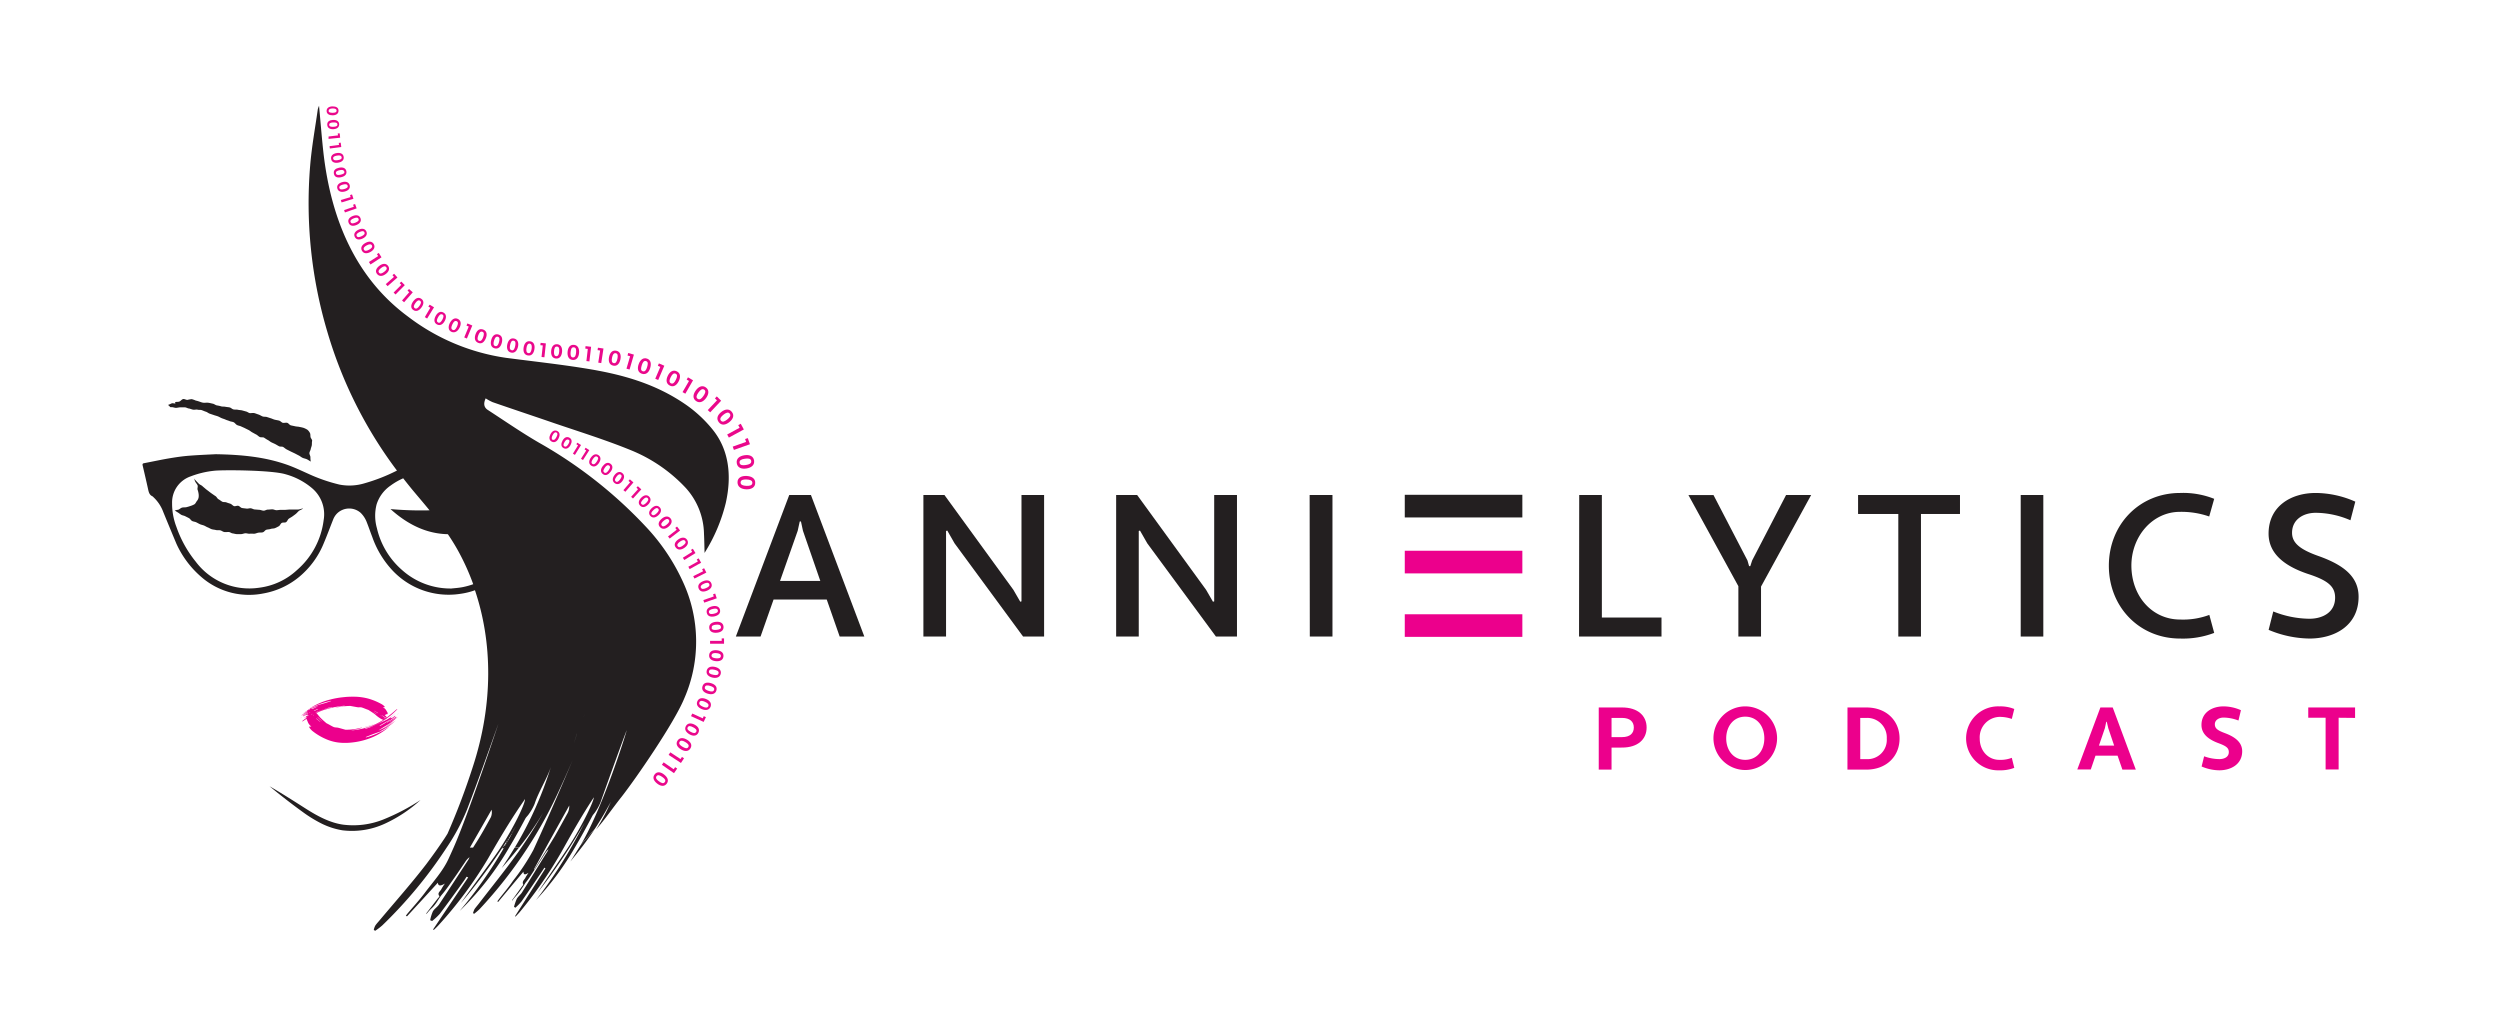 <svg xmlns="http://www.w3.org/2000/svg" viewBox="0 0 576 236.93"><defs><style>.cls-1{fill:#231f20;}.cls-2{fill:#ec008c;}.cls-3{fill:#ea088b;}</style></defs><g id="Full"><path class="cls-1" d="M190.48,138.13H178.23l-3,8.53h-5.69l12.3-32.61h5l12.3,32.61h-5.68Zm-10.76-4.28H189l-4-11.56-.46-2.14h-.28l-.47,2.14Z"/><path class="cls-1" d="M219.93,125.18l-1.68-2.94-.28.1v24.32h-5.22V114.05h4.85l15.88,21.84,1.59,2.75.28-.09v-24.5h5.21v32.61h-4.84Z"/><path class="cls-1" d="M264.33,125.18l-1.68-2.94-.28.1v24.32h-5.21V114.05H262l15.88,21.84,1.59,2.75.28-.09v-24.5H285v32.61h-4.85Z"/><path class="cls-1" d="M301.74,114.05H307v32.61h-5.22Z"/><path class="cls-1" d="M363.85,114.05h5.22v28.23h13.74v4.38h-19Z"/><path class="cls-1" d="M402.62,129.14l.37,1.3h.28l.42-1.3,7.82-15.09h5.78l-11.55,21.1v11.51h-5.22v-11.6l-11.51-21h5.78Z"/><path class="cls-1" d="M442.59,118.42v28.24h-5.22V118.42H428.1v-4.37h23.48v4.37Z"/><path class="cls-1" d="M465.57,114.05h5.21v32.61h-5.21Z"/><path class="cls-1" d="M502.28,142.74a17.26,17.26,0,0,0,6.75-1.07l1.12,4.15a20.2,20.2,0,0,1-7.87,1.3c-9.32,0-16.4-7.22-16.4-16.77s7.08-16.77,16.4-16.77a19.35,19.35,0,0,1,7.87,1.35L509,119a19.51,19.51,0,0,0-6.75-1.07c-6.34,0-11.18,5.68-11.18,12.39C491.1,137.48,495.94,142.74,502.28,142.74Z"/><path class="cls-1" d="M523.76,140.88a22.87,22.87,0,0,0,8.34,1.68c3,0,5.91-1.45,5.91-4.85,0-2.61-1.67-4-6.33-5.5-4.94-1.67-9-4.42-9-9.27,0-6.33,5.21-9.36,10.85-9.36a22.79,22.79,0,0,1,9.13,2l-1.12,4.29a20.28,20.28,0,0,0-8-1.72c-2.84,0-5.45,1.53-5.45,4.61,0,2.33,1.82,3.86,6.24,5.4,5.17,1.87,9.09,4.43,9.09,9.32,0,6.66-5.5,9.64-11.32,9.64a25,25,0,0,1-9.41-2Z"/><path class="cls-2" d="M368.35,163h5.38c3.64,0,5.65,1.92,5.65,4.62s-2,4.62-5.65,4.62H371.3v5.08h-2.95Zm2.95,2.41v4.42h2.43c1.82,0,2.7-.88,2.7-2.21s-.88-2.21-2.7-2.21Z"/><path class="cls-2" d="M402.1,162.75a7.34,7.34,0,0,1,7.34,7.37,7.33,7.33,0,1,1-7.34-7.37Zm0,12.32c2.64,0,4.4-2.07,4.4-4.95s-1.72-5-4.4-5-4.38,2.21-4.38,5S399.44,175.07,402.1,175.07Z"/><path class="cls-2" d="M425.66,163H430c4.69,0,7.66,3.09,7.66,7.16s-3,7.16-7.66,7.16h-4.35Zm2.94,2.41v9.49H430a4.43,4.43,0,0,0,4.71-4.74,4.5,4.5,0,0,0-4.71-4.75Z"/><path class="cls-2" d="M460.63,175.07a7.17,7.17,0,0,0,2.89-.47l.57,2.31a8.84,8.84,0,0,1-3.46.57,7.37,7.37,0,1,1,0-14.73,8.5,8.5,0,0,1,3.46.6l-.57,2.29a8.53,8.53,0,0,0-2.89-.47,4.71,4.71,0,0,0-4.5,5C456.13,173,458.1,175.07,460.63,175.07Z"/><path class="cls-2" d="M487.89,174.11H482.8l-1.08,3.17h-3.11L483.93,163h2.84l5.32,14.32H489Zm-4.29-2.33h3.5l-1.35-4-.35-1.48h-.12l-.31,1.46Z"/><path class="cls-2" d="M507.83,174.25a10.52,10.52,0,0,0,3.5.65c1.13,0,2.19-.47,2.19-1.61,0-1-.65-1.43-2.56-2.13-2.23-.86-3.74-2.11-3.74-4.13,0-2.89,2.46-4.28,5.09-4.28a10,10,0,0,1,4,.88l-.57,2.38a9.75,9.75,0,0,0-3.44-.68c-1,0-2,.53-2,1.54s.71,1.45,2.47,2.1c2.34.9,3.83,2.15,3.83,4.12,0,3-2.58,4.39-5.3,4.39a10.64,10.64,0,0,1-4.05-.88Z"/><path class="cls-2" d="M538.82,165.37v11.91h-3V165.37h-4V163h10.79v2.41Z"/><path class="cls-2" d="M91.1,165a1.37,1.37,0,0,0-.18.16,3.75,3.75,0,0,1-.49.38l-.55.4-.56.39a.75.75,0,0,0-.17.14l.09,0,1.56-1c.09-.06.15-.16.24-.22a1.6,1.6,0,0,1,.31-.1l0,0a1.14,1.14,0,0,1-.24.25c-.37.29-.75.56-1.13.83l-.14.1a.13.13,0,0,0,0,.05l1.81-1.23,0,0-.17.16A14.84,14.84,0,0,1,89.25,167c-.67.4-1.34.81-2,1.26a.25.25,0,0,0-.08.05,8.09,8.09,0,0,0,1.89-1l1.74-1.26A21.84,21.84,0,0,1,88.16,168a17.84,17.84,0,0,0,3-2l-.09.09a13.09,13.09,0,0,1-3.09,2.18,1.92,1.92,0,0,0-.17.13,1.51,1.51,0,0,1-.35.2l-1.31.46c-.49.18-1,.39-1.46.58-.15.07-.33.08-.43.28a16.73,16.73,0,0,0,5.45-2.52l-.25.22a14.64,14.64,0,0,1-5,2.74,16,16,0,0,1-3.27.7,13.86,13.86,0,0,1-2.32.09,10.23,10.23,0,0,1-3.85-.9,13.43,13.43,0,0,1-3.12-1.9,4.13,4.13,0,0,1-.55-.62c-.06-.08-.15-.2-.06-.31s.21,0,.31,0l.13,0c-.12-.12-.21-.22-.31-.31a2.2,2.2,0,0,1-.51-.79c-.08-.22-.19-.43-.27-.65,0-.07-.11-.15,0-.24a.12.12,0,0,1,0-.05.91.91,0,0,1-.07-.14c-.07-.17,0-.24.16-.25a.76.76,0,0,1,.15,0c.09,0,.16,0,.15-.13a.2.2,0,0,1,.26-.17l-.28-.33a.49.49,0,0,1-.17-.36s0-.08,0-.12l-.08-.2c.14,0,.27,0,.27.17a.08.08,0,0,0,0,.06l.78.73a.23.23,0,0,0,.12.06l-.63-.67-.26-.28a.16.16,0,0,1,0-.23s.12,0,.17,0a3.27,3.27,0,0,1,.31.17c0-.09-.09-.16-.12-.24a.74.74,0,0,1,0-.21c.07,0,.15,0,.2,0a2.76,2.76,0,0,1,.57.36,8.44,8.44,0,0,1,1.18,1.21,7,7,0,0,0,.68.76c.32.31.65.6,1,.9a1,1,0,0,0,.26.2c.56.26,1.08.62,1.65.86a2.67,2.67,0,0,0,.64.09,3.69,3.69,0,0,1,.46.08l1.55.43h.15a12.18,12.18,0,0,0,2.88-.33l.58-.14.17,0v.05l-.59.17c-.2.05-.41.11-.62.15a5.86,5.86,0,0,1-.63.12l-.62.12c.41,0,.82-.06,1.22-.12a16.87,16.87,0,0,0,3.42-.89,15,15,0,0,0,3.77-2.12c.64-.5,1.26-1,1.88-1.56l.21-.17a.67.67,0,0,1,.15-.06s0,0,0,0a2,2,0,0,1-.18.23,15.9,15.9,0,0,1-4,3,16.16,16.16,0,0,1-3.07,1.2c-.07,0-.17,0-.17.15a9.48,9.48,0,0,0,1.07-.33c1.31-.58,2.63-1.16,3.92-1.79a6.74,6.74,0,0,0,1.18-.82c.25-.19.47-.39.71-.59l.07-.05,0,0-1.15,1c.15,0,.13.09.06.21l.19-.12c.08,0,.13-.15.25-.09s.07,0,.11-.07l.49-.38h0m-1.18.88h0l-2.43,1.42a.48.48,0,0,0,.27,0l.9-.53c.43-.27.85-.56,1.27-.84m-15.47.49s0,0,0,0c-.36-.34-.72-.68-1.09-1a1.48,1.48,0,0,0-.21-.13l0,0a9.73,9.73,0,0,0,1.34,1.14m-2-1.33-.69-.75s0,0,0,0c.22.25.36.59.73.71m.32.47,0,0a2.2,2.2,0,0,0,.17.25l.76.62a.2.2,0,0,0,.08,0h0Z"/><path class="cls-2" d="M83.5,167.64a21,21,0,0,0,2.92-.9,13.43,13.43,0,0,1-2.92.9"/><path class="cls-2" d="M91.09,165l.48-.4s0,0,0,0l-.48.4h0"/><path class="cls-2" d="M91.57,164.6l.42-.38,0,0-.43.36h0"/><path class="cls-2" d="M69.91,165a1.67,1.67,0,0,0,.16-.12,2.64,2.64,0,0,1,.46-.27,5,5,0,0,1,.5-.29l.52-.28a.42.42,0,0,0,.15-.11l-.08,0-1.44.75c-.08,0-.14.12-.22.16a2,2,0,0,1-.29.08l0,0a1.32,1.32,0,0,1,.22-.18l1-.6L71,164l0,0-1.67.89,0,0,.15-.11a14.72,14.72,0,0,1,2.12-1.24c.63-.29,1.25-.59,1.84-.91l.07,0a8.43,8.43,0,0,0-1.75.75l-1.61.91a20.23,20.23,0,0,1,2.46-1.38,16.32,16.32,0,0,0-2.72,1.43l.08-.07a12.45,12.45,0,0,1,2.85-1.58l.15-.09a1.4,1.4,0,0,1,.33-.15l1.22-.35c.46-.13.91-.28,1.36-.43.14-.05.31-.06.39-.2a17.9,17.9,0,0,0-5.05,1.86l.23-.16a15.38,15.38,0,0,1,4.65-2,19.19,19.19,0,0,1,3.06-.54,17.59,17.59,0,0,1,2.18-.11A13,13,0,0,1,85,161a14.16,14.16,0,0,1,3,1.28,3.24,3.24,0,0,1,.54.42c.06.06.14.14.06.22s-.19,0-.29,0l-.12,0,.3.2a1.73,1.73,0,0,1,.5.55c.08.15.18.3.26.45s.12.1,0,.16,0,0,0,0l.06.1c.07.12,0,.17-.14.18H89c-.09,0-.15,0-.15.1s-.11.14-.23.12l.27.22a.35.35,0,0,1,.17.25.36.36,0,0,1,0,.09l.09.14c-.14,0-.26,0-.27-.12l0,0-.76-.5a.18.18,0,0,0-.11,0l.61.45.25.2c.07,0,0,.11,0,.16a.23.23,0,0,1-.16,0l-.3-.12c0,.07.09.12.12.18a.59.59,0,0,1,0,.14.6.6,0,0,1-.19,0,3,3,0,0,1-.55-.24,8.08,8.08,0,0,1-1.14-.82,4.88,4.88,0,0,0-.66-.52c-.3-.21-.62-.41-.93-.61a1.23,1.23,0,0,0-.25-.14c-.54-.17-1-.41-1.57-.57a3.86,3.86,0,0,0-.61,0,3.15,3.15,0,0,1-.43-.05l-1.47-.27h-.14a15.18,15.18,0,0,0-2.7.29l-.54.11-.16,0,0,0,.55-.13.58-.12.59-.1c.2,0,.4,0,.59-.09-.38,0-.77.05-1.15.11a19.87,19.87,0,0,0-3.19.68,15.55,15.55,0,0,0-3.49,1.55c-.6.36-1.16.75-1.74,1.13l-.19.12-.14,0,0,0a1.29,1.29,0,0,1,.16-.17,15,15,0,0,1,3.67-2.14,17.11,17.11,0,0,1,2.87-.9c.06,0,.16,0,.16-.11a9.74,9.74,0,0,0-1,.25c-1.23.43-2.45.86-3.65,1.32a7.2,7.2,0,0,0-1.09.6c-.22.13-.43.29-.65.43l-.06,0,0,0,1-.74c-.14,0-.12-.06-.06-.15l-.17.09c-.08,0-.12.11-.24.07s-.06,0-.1,0l-.45.28h0m1.09-.64h0l2.25-1a.72.72,0,0,0-.26,0l-.83.39-1.17.61m14.53-.62,0,0,1,.68a1.21,1.21,0,0,0,.2.09l0,0a8.3,8.3,0,0,0-1.29-.77m2,.89.66.51,0,0c-.22-.17-.36-.4-.7-.48m-.32-.33h0a1.25,1.25,0,0,0-.16-.17l-.73-.42s0,0-.07,0h0l1,.62"/><path class="cls-2" d="M77,163a24,24,0,0,0-2.72.68A15.68,15.68,0,0,1,77,163"/><path class="cls-2" d="M69.92,165l-.44.29h0l.45-.29h0"/><path class="cls-2" d="M69.47,165.27l-.37.27,0,0,.39-.25h0"/><path class="cls-3" d="M78,25.5c0,.72-.58,1.06-1.36,1.07s-1.38-.31-1.39-1,.58-1.05,1.36-1.06S78,24.78,78,25.5Zm-2.3,0c0,.4.39.49.93.49s.93-.11.92-.51-.42-.5-.93-.49S75.72,25.13,75.73,25.53Z"/><path class="cls-3" d="M78.15,28.62c0,.72-.52,1.09-1.31,1.14s-1.39-.24-1.44-1,.53-1.08,1.31-1.13S78.11,27.9,78.15,28.62Zm-2.3.15c0,.39.42.47,1,.44s.92-.16.89-.56-.44-.47-1-.44S75.83,28.37,75.85,28.77Z"/><path class="cls-3" d="M77.87,31.19l-.05-.46.45,0,.1,1L75.7,32l0-.55Z"/><path class="cls-3" d="M78.11,33.39l-.06-.47.45-.05.13,1L76,34.22l-.07-.55Z"/><path class="cls-3" d="M79.18,36.13c.13.76-.44,1.21-1.26,1.35s-1.51-.11-1.63-.87.44-1.2,1.26-1.34S79.06,35.38,79.18,36.13Zm-2.42.4c.07.42.49.46,1.06.37s1-.27.89-.69-.52-.45-1.06-.36S76.69,36.11,76.76,36.53Z"/><path class="cls-3" d="M79.8,39.43c.16.75-.39,1.22-1.21,1.4s-1.5,0-1.66-.8.38-1.22,1.2-1.39S79.64,38.68,79.8,39.43Zm-2.4.5c.08.42.51.44,1.07.32s1-.31.86-.72-.54-.43-1.08-.32S77.31,39.52,77.4,39.93Z"/><path class="cls-3" d="M80.57,42.67c.19.75-.33,1.25-1.14,1.46s-1.51,0-1.71-.71.33-1.24,1.14-1.46S80.37,41.93,80.57,42.67Zm-2.38.63c.11.41.53.41,1.09.26s.93-.35.82-.76-.56-.41-1.09-.27S78.08,42.89,78.19,43.3Z"/><path class="cls-3" d="M80.79,45.41l-.14-.47.46-.14.32,1-2.73.84-.18-.56Z"/><path class="cls-3" d="M81.52,47.64l-.17-.47.46-.16.36,1-2.7.94-.19-.55Z"/><path class="cls-3" d="M83.05,50.25c.29.72-.16,1.28-.94,1.6s-1.49.22-1.78-.5.17-1.27.94-1.58S82.77,49.54,83.05,50.25Zm-2.27.92c.15.4.58.35,1.11.13s.88-.47.72-.87-.61-.32-1.12-.12S80.62,50.78,80.78,51.17Z"/><path class="cls-3" d="M84.4,53.31c.33.69-.09,1.29-.85,1.65s-1.47.31-1.81-.38.09-1.29.85-1.65S84.07,52.62,84.4,53.31Zm-2.22,1.06c.18.38.6.3,1.12.06s.85-.53.66-.91-.62-.29-1.12-.06S82,54,82.18,54.37Z"/><path class="cls-3" d="M86.12,56.25c.4.71,0,1.37-.77,1.8s-1.54.44-1.95-.27,0-1.36.78-1.8S85.72,55.54,86.12,56.25Zm-2.27,1.28c.22.39.66.28,1.19,0s.86-.62.64-1-.69-.26-1.19,0S83.63,57.14,83.85,57.53Z"/><path class="cls-3" d="M87.13,59l-.29-.44.43-.28.63,1-2.54,1.66L85,60.36Z"/><path class="cls-3" d="M89.4,61.24c.49.65.19,1.36-.52,1.89s-1.47.65-2,0-.18-1.35.53-1.89S88.91,60.59,89.4,61.24Zm-2.08,1.58c.27.36.69.19,1.18-.18s.77-.73.49-1.09-.71-.17-1.18.19S87.05,62.46,87.32,62.82Z"/><path class="cls-3" d="M90.77,63.8l-.35-.4.38-.33.77.86-2.27,2-.42-.47Z"/><path class="cls-3" d="M92.47,65.62l-.38-.38.36-.36.82.81-2.14,2.16-.44-.45Z"/><path class="cls-3" d="M94.29,67.32l-.4-.34.34-.39.87.76-2,2.29-.47-.41Z"/><path class="cls-3" d="M97.09,68.86c.66.48.56,1.25,0,2s-1.22,1-1.88.56-.56-1.25,0-2S96.43,68.38,97.09,68.86ZM95.55,71c.36.27.72,0,1.08-.51s.52-.91.16-1.18-.73,0-1.08.51S95.19,70.7,95.55,71Z"/><path class="cls-3" d="M99.14,70.91l-.45-.28L99,70.2l1,.6-1.59,2.59-.53-.33Z"/><path class="cls-3" d="M102.15,72c.72.38.74,1.15.32,1.94s-1.07,1.19-1.79.81-.73-1.16-.31-1.94S101.44,71.6,102.15,72Zm-1.23,2.3c.4.21.71-.12,1-.66s.39-1,0-1.19-.72.14-1,.66S100.52,74.07,100.92,74.29Z"/><path class="cls-3" d="M105.47,73.47c.78.37.83,1.19.43,2s-1.07,1.32-1.85,1-.83-1.19-.43-2S104.69,73.1,105.47,73.47ZM104.28,76c.43.21.74-.16,1-.74s.37-1.06-.06-1.26-.75.19-1,.74S103.85,75.75,104.28,76Z"/><path class="cls-3" d="M108,75.24l-.52-.22.21-.5,1.13.48-1.25,3-.61-.26Z"/><path class="cls-3" d="M111.31,75.92c.82.3,1,1.1.63,2S111,79.33,110.19,79s-.94-1.09-.62-2S110.5,75.63,111.31,75.92Zm-.94,2.6c.45.17.73-.23.95-.84s.26-1.09-.19-1.25-.73.27-.94.84S109.92,78.36,110.37,78.52Z"/><path class="cls-3" d="M114.85,77.07c.83.24,1,1,.76,1.94s-.84,1.48-1.67,1.24-1-1-.75-1.94S114,76.83,114.85,77.07Zm-.76,2.66c.46.13.71-.28.88-.9s.19-1.11-.27-1.24-.71.32-.88.91S113.63,79.6,114.09,79.73Z"/><path class="cls-3" d="M118.46,78c.84.18,1.08,1,.89,1.88s-.73,1.54-1.58,1.36-1.09-1-.89-1.89S117.61,77.79,118.46,78Zm-.58,2.71c.47.09.69-.33.82-1s.11-1.11-.36-1.21-.68.36-.81,1S117.41,80.58,117.88,80.68Z"/><path class="cls-3" d="M122.13,78.63c.86.12,1.15.88,1,1.82s-.63,1.58-1.49,1.45-1.14-.89-1-1.82S121.28,78.5,122.13,78.63Zm-.4,2.73c.47.07.66-.37.76-1s0-1.12-.44-1.19-.66.41-.75,1S121.26,81.29,121.73,81.36Z"/><path class="cls-3" d="M125.06,79.59l-.56-.06.06-.54,1.21.13-.34,3.2-.66-.07Z"/><path class="cls-3" d="M128.38,79.31c.86.07,1.2.82,1.12,1.75s-.53,1.62-1.4,1.55-1.19-.82-1.11-1.76S127.52,79.24,128.38,79.31Zm-.23,2.76c.47,0,.64-.42.69-1.06s0-1.12-.51-1.16-.63.44-.68,1.06S127.67,82,128.15,82.07Z"/><path class="cls-3" d="M132.24,79.45c.91.08,1.26.87,1.18,1.86s-.57,1.7-1.48,1.62-1.26-.87-1.17-1.86S131.33,79.37,132.24,79.45ZM132,82.36c.5,0,.67-.43.73-1.12s0-1.17-.53-1.22-.67.47-.73,1.11S131.48,82.31,132,82.36Z"/><path class="cls-3" d="M135.43,80.39l-.58-.07.06-.57,1.28.15-.39,3.37-.69-.08Z"/><path class="cls-3" d="M138.27,80.76l-.59-.09.09-.56,1.27.19-.51,3.36-.69-.11Z"/><path class="cls-3" d="M142,80.81c.89.19,1.15,1,.94,2s-.78,1.63-1.67,1.43-1.14-1-.94-2S141.11,80.62,142,80.81Zm-.61,2.85c.49.11.72-.34.86-1s.12-1.18-.37-1.28-.73.38-.86,1S140.89,83.56,141.39,83.66Z"/><path class="cls-3" d="M145.18,82.08l-.6-.17.16-.58,1.31.37-1,3.44-.71-.2Z"/><path class="cls-3" d="M149.09,82.63c.9.32,1,1.22.7,2.21s-1,1.58-1.93,1.26-1.06-1.22-.71-2.2S148.18,82.31,149.09,82.63Zm-1,2.9c.5.18.8-.26,1-.94s.29-1.21-.22-1.39-.81.3-1,.94S147.56,85.35,148.06,85.53Z"/><path class="cls-3" d="M152.14,84.53l-.57-.25.24-.55,1.25.53-1.41,3.29-.68-.29Z"/><path class="cls-3" d="M155.94,85.56c.86.43.91,1.33.44,2.27s-1.21,1.45-2.07,1-.9-1.33-.44-2.27S155.08,85.13,155.94,85.56Zm-1.36,2.75c.47.24.83-.17,1.14-.81s.43-1.17-.05-1.4-.83.2-1.14.81S154.1,88.07,154.58,88.31Z"/><path class="cls-3" d="M158.75,87.77l-.54-.31.3-.52,1.17.68-1.78,3.09-.64-.37Z"/><path class="cls-3" d="M162.62,89.26c.82.59.71,1.54.07,2.43s-1.51,1.29-2.33.7-.7-1.53-.06-2.42S161.8,88.67,162.62,89.26Zm-1.89,2.62c.45.32.89,0,1.33-.64s.64-1.14.19-1.46-.9.06-1.32.64S160.28,91.55,160.73,91.88Z"/><path class="cls-3" d="M165.19,92.24l-.47-.45.43-.46,1,1L163.63,95l-.56-.52Z"/><path class="cls-3" d="M168.62,94.91c.63.79.27,1.67-.59,2.35s-1.8.84-2.43,0-.26-1.67.6-2.35S168,94.12,168.62,94.91Zm-2.52,2c.34.43.86.21,1.45-.26s.93-.92.58-1.36-.89-.18-1.45.26S165.75,96.48,166.1,96.92Z"/><path class="cls-3" d="M170.41,98.55l-.32-.6.58-.32.71,1.32-3.45,1.87-.39-.71Z"/><path class="cls-3" d="M171.9,101.81l-.23-.65.62-.22.5,1.41-3.7,1.31-.27-.76Z"/><path class="cls-3" d="M173.74,106.1c.16,1.05-.63,1.66-1.76,1.84s-2.07-.17-2.23-1.22.62-1.65,1.76-1.83S173.58,105.06,173.74,106.1Zm-3.34.52c.09.58.67.64,1.45.52s1.32-.36,1.23-.94-.71-.62-1.45-.51S170.31,106,170.4,106.62Z"/><path class="cls-3" d="M174,111.29c0,1-.93,1.5-2.08,1.45s-2-.57-2-1.63.93-1.5,2.08-1.45S174.06,110.23,174,111.29Zm-3.37-.15c0,.58.53.76,1.32.8s1.37-.1,1.39-.68-.57-.76-1.32-.79S170.66,110.56,170.64,111.14Z"/><path class="cls-3" d="M128.39,99.3c.64.34.66,1,.3,1.71s-.93,1.07-1.57.74-.66-1-.29-1.71S127.75,99,128.39,99.3Zm-1.06,2c.35.18.62-.11.87-.59s.34-.87,0-1.05-.63.13-.87.59S127,101.17,127.33,101.35Z"/><path class="cls-3" d="M131.21,100.85c.62.36.61,1,.22,1.72s-1,1-1.6.67-.61-1-.22-1.72S130.58,100.5,131.21,100.85Zm-1.15,2c.34.2.63-.09.9-.55s.37-.86,0-1-.63.11-.89.55S129.71,102.65,130.06,102.85Z"/><path class="cls-3" d="M133.18,102.6l-.39-.25L133,102l.87.53-1.41,2.28-.46-.29Z"/><path class="cls-3" d="M135.07,103.79l-.39-.25.24-.38.86.55L134.32,106l-.46-.3Z"/><path class="cls-3" d="M137.89,104.87c.63.43.56,1.15.08,1.84s-1.12,1-1.76.57-.56-1.15-.08-1.84S137.26,104.43,137.89,104.87Zm-1.4,2c.35.24.67,0,1-.51s.47-.88.12-1.12-.69.06-1,.51S136.14,106.64,136.49,106.89Z"/><path class="cls-3" d="M140.67,106.86c.61.46.52,1.18,0,1.85s-1.16,1-1.78.51-.52-1.18,0-1.85S140.05,106.4,140.67,106.86Zm-1.47,2c.34.25.67,0,1-.47s.5-.86.16-1.11-.69,0-1,.47S138.86,108.58,139.2,108.83Z"/><path class="cls-3" d="M143.38,109c.6.48.48,1.2,0,1.85s-1.19.93-1.79.44-.48-1.19,0-1.84S142.79,108.48,143.38,109Zm-1.53,1.92c.33.26.67,0,1-.44s.53-.84.2-1.1-.69,0-1,.44S141.52,110.61,141.85,110.88Z"/><path class="cls-3" d="M145.18,111.13l-.38-.33.32-.36.82.71-1.86,2.16-.45-.38Z"/><path class="cls-3" d="M147,112.71l-.37-.34.33-.35.8.73-1.92,2.11-.43-.39Z"/><path class="cls-3" d="M149.55,114.41c.55.54.37,1.24-.22,1.84s-1.28.81-1.83.27-.36-1.24.22-1.83S149,113.88,149.55,114.41Zm-1.71,1.76c.3.3.67.08,1.07-.33s.61-.79.31-1.08-.69-.06-1.07.34S147.53,115.88,147.84,116.17Z"/><path class="cls-3" d="M152,116.88c.52.56.31,1.25-.3,1.82s-1.31.75-1.84.19-.31-1.25.3-1.82S151.44,116.32,152,116.88Zm-1.79,1.68c.29.31.66.11,1.08-.29s.65-.75.36-1.06-.69-.09-1.08.29S149.89,118.25,150.18,118.56Z"/><path class="cls-3" d="M154.47,119.41c.53.62.26,1.34-.42,1.92s-1.43.72-2,.1-.26-1.34.42-1.92S153.94,118.79,154.47,119.41Zm-2,1.69c.29.34.7.15,1.17-.25s.72-.77.43-1.11-.72-.13-1.16.25S152.19,120.75,152.48,121.1Z"/><path class="cls-3" d="M155.91,122.05l-.33-.41.41-.32.7.91-2.4,1.86-.38-.49Z"/><path class="cls-3" d="M158.29,124.35c.46.67.13,1.37-.6,1.87s-1.49.59-2-.08-.13-1.36.6-1.87S157.82,123.69,158.29,124.35Zm-2.14,1.5c.26.37.68.21,1.18-.14s.8-.69.54-1.06-.71-.2-1.18.13S155.89,125.48,156.15,125.85Z"/><path class="cls-3" d="M159.48,127.15l-.28-.45.43-.27.61,1-2.58,1.6-.33-.53Z"/><path class="cls-3" d="M160.79,129.36l-.26-.46.45-.25.56,1-2.65,1.48-.3-.55Z"/><path class="cls-3" d="M162,131.62l-.23-.47.46-.23.51,1L160,133.3l-.28-.55Z"/><path class="cls-3" d="M163.89,134.39c.32.75-.16,1.36-1,1.71s-1.59.26-1.91-.49.16-1.36,1-1.7S163.57,133.64,163.89,134.39Zm-2.41,1c.18.41.63.35,1.19.11s.92-.52.75-.93-.66-.34-1.19-.11S161.31,135,161.48,135.41Z"/><path class="cls-3" d="M164.45,137.42l-.16-.5.49-.16.36,1.09-2.89,1-.2-.59Z"/><path class="cls-3" d="M165.89,140.51c.18.79-.4,1.31-1.26,1.5s-1.61,0-1.79-.82.4-1.3,1.27-1.5S165.71,139.71,165.89,140.51Zm-2.55.57c.1.44.55.46,1.15.32s1-.34.9-.78-.58-.45-1.15-.32S163.24,140.64,163.34,141.08Z"/><path class="cls-3" d="M166.7,144.36c.08.86-.58,1.33-1.52,1.42s-1.68-.23-1.77-1.09.58-1.32,1.52-1.42S166.61,143.5,166.7,144.36Zm-2.75.28c0,.47.52.55,1.16.48s1.1-.23,1-.71-.56-.54-1.17-.48S163.9,144.16,164,144.64Z"/><path class="cls-3" d="M166.28,147.65v-.56h.54v1.22H163.6v-.66Z"/><path class="cls-3" d="M166.68,151.24c-.08.86-.83,1.18-1.77,1.09s-1.6-.56-1.52-1.42.84-1.18,1.78-1.09S166.77,150.38,166.68,151.24Zm-2.75-.28c-.05.48.4.65,1,.71s1.12,0,1.16-.49-.43-.64-1-.7S164,150.49,163.93,151Z"/><path class="cls-3" d="M166.06,155.23c-.18.84-1,1.09-1.88.89s-1.54-.73-1.36-1.58,1-1.08,1.88-.89S166.24,154.38,166.06,155.23Zm-2.71-.57c-.1.46.33.68,1,.81s1.11.11,1.21-.36-.36-.68-1-.81S163.45,154.19,163.35,154.66Z"/><path class="cls-3" d="M165.05,159.1c-.26.83-1.06,1-2,.72s-1.46-.87-1.2-1.7,1.05-1,2-.71S165.3,158.28,165.05,159.1Zm-2.64-.82c-.15.46.26.71.88.91s1.1.21,1.24-.25-.3-.72-.89-.9S162.55,157.83,162.41,158.28Z"/><path class="cls-3" d="M163.72,162.83c-.32.8-1.13.91-2,.56s-1.39-1-1.06-1.79,1.13-.9,2-.55S164,162,163.72,162.83Zm-2.57-1c-.18.44.21.73.81,1s1.08.3,1.25-.14-.23-.74-.8-1S161.33,161.36,161.15,161.8Z"/><path class="cls-3" d="M161.92,165.5l.23-.5.49.23-.52,1.1L159.21,165l.29-.6Z"/><path class="cls-3" d="M160.88,168.87c-.4.76-1.22.78-2,.33s-1.27-1.12-.86-1.89,1.22-.77,2.05-.33S161.29,168.11,160.88,168.87Zm-2.43-1.3c-.23.42.12.75.69,1.05s1,.42,1.26,0-.15-.76-.69-1.05S158.67,167.15,158.45,167.57Z"/><path class="cls-3" d="M159.08,172.42c-.47.78-1.33.75-2.18.24s-1.28-1.25-.81-2,1.32-.75,2.18-.24S159.55,171.64,159.08,172.42Zm-2.5-1.5c-.26.43.09.79.68,1.14s1.07.5,1.33.06-.13-.81-.68-1.14S156.84,170.48,156.58,170.92Z"/><path class="cls-3" d="M156.8,174.89l.32-.5.48.32-.71,1.08-2.84-1.86.39-.59Z"/><path class="cls-3" d="M155.22,177.24l.33-.48.47.32-.73,1.06-2.79-1.93.4-.57Z"/><path class="cls-3" d="M153.62,180.55c-.53.73-1.39.63-2.19,0s-1.16-1.36-.62-2.1,1.39-.63,2.19,0S154.16,179.81,153.62,180.55Zm-2.35-1.72c-.3.4,0,.8.57,1.2s1,.59,1.32.18,0-.81-.57-1.2S151.57,178.42,151.27,178.83Z"/><path class="cls-1" d="M44.68,110.21c.17.31.16.48.3.76s.42.56.54.84-.09.75,0,1a4.75,4.75,0,0,1,.23.92,2.79,2.79,0,0,1,0,.93,1.79,1.79,0,0,1-.41.8c-.19.26-.29.57-.58.75a4.75,4.75,0,0,1-.89.37,9.31,9.31,0,0,1-.94.28c-.32.07-.66,0-1,.1s-.59.41-.89.49a4.57,4.57,0,0,0-.78.17c.28.17.42.28.7.44s.52.39.81.55.63.18.91.33.58.29.86.44.46.53.75.67.64.15.93.29.57.31.86.44.62.18.92.3.57.32.87.43.58.31.88.41.65.11,1,.2.67,0,1,.07.58.32.9.38.65,0,1,0,.61.28.93.32.63.15.95.17.65,0,1,0,.64-.17,1-.19.65.13,1,.1.65,0,1,0,.63-.18,1-.24.66,0,1-.08.52-.49.83-.59.65-.07,1-.19.67-.06,1-.19.58-.28.87-.43.4-.61.69-.77.73,0,1-.18.37-.61.64-.8.55-.32.81-.51.52-.37.78-.58.44-.46.69-.67.74-.36,1-.58c-.32,0-.78.2-1.11.23l-1,0-1,0-1,.08c-.32,0-.65,0-1,0s-.65.07-1,.08-.65-.2-1-.2-.64.06-1,.06-.66.26-1,.25-.64-.18-1-.2l-1-.08c-.32,0-.62-.23-.94-.27s-.67.12-1,.07-.64-.07-1-.13-.56-.43-.87-.51-.72.16-1,.07-.53-.44-.84-.55-.61-.18-.91-.31-.69,0-1-.18-.53-.39-.82-.54-.42-.55-.69-.72-.53-.36-.79-.54-.52-.37-.77-.57-.51-.37-.76-.59-.49-.4-.72-.62-.59-.31-.82-.55-.45-.46-.67-.7S44.88,110.47,44.68,110.21Z"/><path class="cls-1" d="M39.57,93.81c.33,0,.67.17,1,.16s.66-.12,1-.12l1,0c.32,0,.63.23.95.27s.63.22,1,.27.67-.08,1,0,.67,0,1,.12.61.26.92.35.57.35.88.45l.92.31c.31.12.63.18.94.3s.57.29.88.42.61.2.91.34.62.21.92.34.66.13.95.27.48.49.78.64.64.18.93.32.6.26.89.41l.87.43c.29.15.54.39.83.54s.58.33.87.47.53.43.83.58.74,0,1,.16.55.38.85.53.54.39.84.54.61.27.9.42.57.34.87.49.71,0,1,.2.53.43.83.57l.89.45.91.43.88.46c.3.14.56.38.86.53s.65.19,1,.34.62.39.93.54a5.47,5.47,0,0,1-.08-1c0-.32-.25-.64-.23-.95s.25-.61.3-.91.21-.61.25-.92,0-.64.07-.94-.3-.62-.36-.91,0-.66-.13-.93a2.37,2.37,0,0,0-.6-.77,5,5,0,0,0-.87-.43,8.66,8.66,0,0,0-.93-.21c-.32-.09-.66-.07-1-.15s-.65-.13-1-.22-.53-.49-.84-.58-.7.06-1,0-.55-.42-.87-.51-.64-.12-1-.21-.61-.24-.92-.33l-.93-.3c-.31-.09-.67,0-1-.14s-.58-.32-.89-.42-.62-.23-.93-.32-.69,0-1,0-.6-.29-.91-.37l-.94-.26c-.32-.08-.66-.07-1-.15s-.67,0-1-.08-.57-.39-.89-.46-.65-.08-1-.15-.65,0-1-.11-.63-.15-.95-.21-.6-.33-.92-.39-.64-.16-1-.21-.65,0-1,0-.66-.12-1-.24a6.52,6.52,0,0,0-.93-.27,5.75,5.75,0,0,0-.93-.33,6.86,6.86,0,0,0-1,.18c-.32,0-.69-.27-1-.19s-.53.44-.85.57-.71,0-1,.18l.11.24c-.27.07-.61-.11-.88,0s-.53.27-.8.33c.07.18.3.29.4.44S39.45,93.82,39.57,93.81Z"/><path class="cls-1" d="M96.89,184.32a32.2,32.2,0,0,1-8.19,5.44,18.06,18.06,0,0,1-9.83,1.54,17,17,0,0,1-4.8-1.56,30.66,30.66,0,0,1-4.23-2.59c-2.65-1.92-5.22-3.91-7.74-6,2.82,1.63,5.57,3.39,8.3,5.13S76,189.57,79.06,190a18.67,18.67,0,0,0,9.26-1.19A48.39,48.39,0,0,0,96.89,184.32Z"/><path class="cls-1" d="M115.68,195.35c.1.15.35.14.51.06.16-.27.3-.63.46-.9s.23-.59.38-.87.24-.59.39-.86.41-.49.56-.77.37-.51.52-.79.21-.55.35-.83c-.16.28-.31.52-.48.8s-.43.5-.6.78-.42.5-.59.77-.19.64-.37.92-.18.65-.36.92S115.86,195.08,115.68,195.35Z"/><path class="cls-1" d="M115.59,200l1.5-1.72c.87-1,1.69-2,2.49-3h-1Q117.17,197.66,115.59,200Z"/><path class="cls-1" d="M131.41,198.5l1.25-1.55a71.24,71.24,0,0,0,4.41-6c-1.38,1.59-2.57,2.94-3.25,3.71C133,195.92,132.23,197.22,131.41,198.5Z"/><path class="cls-1" d="M164.14,98.91a29.87,29.87,0,0,0-5.92-5.54C150.92,88.26,143,86.2,135,84.91c-6.14-1-12.3-1.66-18.45-2.47A48.68,48.68,0,0,1,94,72.94C83,64.83,76.32,52.11,74.45,34.55c-.35-3.28-.61-6.58-.94-10.18a5.21,5.21,0,0,0-.29.82c-.61,4.32-1.4,8.6-1.76,13a104,104,0,0,0,4,38.39,99.86,99.86,0,0,0,16,31.84,41.38,41.38,0,0,1-7.47,2.93,12,12,0,0,1-5.77.3,38.19,38.19,0,0,1-7.23-2.51c-1.63-.73-3.25-1.5-4.93-2.09-4.91-1.71-10-2.29-16.34-2.4-1.3.07-3.74.16-6.17.35-1.52.12-3,.34-4.56.6-1.94.33-3.87.75-5.8,1.12-.35.06-.39.23-.32.53.43,1.84.86,3.67,1.26,5.51.15.66.3,1.28,1,1.59a.75.75,0,0,1,.19.17A8.89,8.89,0,0,1,37.63,118c1,2.43,2,4.86,3,7.24a22.12,22.12,0,0,0,5.75,7.69,16.71,16.71,0,0,0,14.3,3.8,17.78,17.78,0,0,0,8.4-3.94,19.69,19.69,0,0,0,5.52-7.64c.76-1.79,1.43-3.62,2.15-5.43a4.08,4.08,0,0,1,.94-1.45,4,4,0,0,1,5.41-.11,6.07,6.07,0,0,1,1.44,2.26c.43,1.08.8,2.19,1.22,3.27a21.86,21.86,0,0,0,4.45,7.5,17.75,17.75,0,0,0,15.91,5.62,16.52,16.52,0,0,0,3.31-.82c4,11.87,4.32,26.06-.54,40.83a158.27,158.27,0,0,1-5.79,15.28c-.23.36-.45.72-.68,1.07s-.19.38-.28.54c.09-.16.18-.34.28-.54q-2,3-4.26,6c-3.33,4.32-7,8.47-10.56,12.7-.38.47-.81.9-1.14,1.4a3.38,3.38,0,0,0-.34,1l.33.18a14.75,14.75,0,0,0,1.64-1.25,103.53,103.53,0,0,0,14.79-17.87h0a48,48,0,0,0,4.73-8.82c2.33-6.05,4.93-13.36,7.22-19.77.15-.41-6.95,21-10.34,28.59h0c-.38.86-.77,1.72-1.16,2.57-1.27,2.78-3.55,5.27-5.48,7.85-1.23,1.63-2.65,3.18-4,4.78-.12.14-.22.3-.34.46l.26.14c2.37-2.57,4.72-5.14,7.11-7.76.1.91.75.72,1.63.2a11.88,11.88,0,0,0-.8,1.25c-.23.52-1.05.92-.48,1.63.09.09-.3.47-.48.7l-2.56,3.32.11.07a10.55,10.55,0,0,1,1.09-1.22c1.15-1,1.62-2.25,2.53-3.32s1.83-2.43,2.7-3.66,1.7-2.49,2.55-3.73a4.1,4.1,0,0,1,1-1.11,3.1,3.1,0,0,1-.25.56c-2.24,3.45-4.48,6.9-6.76,10.33-.39.59-1.1,1-1.44,1.63a9.25,9.25,0,0,0-.61,2l.45.18a13.82,13.82,0,0,0,1.76-1.64c1.88-2.5,3.69-5,5.52-7.56.23-.32.43-.65.66-1l.37.15q-4.07,6-8.09,12l.17.11c.38-.37.78-.74,1.13-1.13a94.31,94.31,0,0,0,11.42-15.41c.46-.81.93-1.61,1.4-2.42,2.12-3.62,4.3-7.21,6.73-10.71.1-.14.19-.29.33-.48,0,1.23-2.76,6.81-5.64,11.19h0c-.26.41-.52.8-.79,1.18-2.71,3.9-5.61,7.71-8.36,11.59a133,133,0,0,0,9.59-12.77h0c1.07-1.63,2.11-3.27,3.09-4.94-.87,1.66-1.77,3.31-2.72,4.94h0a100.27,100.27,0,0,1-10.21,14.57c.21-.2.43-.41.63-.62a66.69,66.69,0,0,0,10.77-14h0c1.3-2.16,2.51-4.37,3.69-6.59.21-.4.61-.73.85-1.11a11.57,11.57,0,0,0,1.31-2.33c.91-2.81,2.85-5.78,3.77-8.56a84.6,84.6,0,0,1-8.32,18.59h1a72.71,72.71,0,0,0,5.52-8h0a83.9,83.9,0,0,0,5.38-10.72,83.9,83.9,0,0,1-5.38,10.72q-2.3,4.09-5,8h0c-.33.48-.65,1-1,1.44-2.82,3.93-5.87,7.67-8.81,11.5-.33.43-.68.82-1,1.27a5.87,5.87,0,0,0-.34.89l.22.21a13.83,13.83,0,0,0,1.3-1.11,102.32,102.32,0,0,0,11.1-14.2,98.14,98.14,0,0,0,5.71-10c1.58-3.19,3.41-7.32,4.63-10.15-2.85,6.76-5.74,13.5-8.8,20.16h0c-.08.17-.16.34-.23.51a48.74,48.74,0,0,1-4.71,7.15c-1,1.5-2.22,2.89-3.32,4.33a4.5,4.5,0,0,0-.3.42,1.22,1.22,0,0,1,.17.15l5.85-7c0,.86.46.72,1.14.27-.31.52-.55.82-.7,1.16s-.84.81-.51,1.51c.06.11-.25.43-.4.65l-2.17,3a.19.19,0,0,0,.08.07,8.64,8.64,0,0,1,.9-1.1,22.17,22.17,0,0,0,2.13-3c.83-1,1.56-2.2,2.3-3.33s1.46-2.27,2.19-3.4a4.5,4.5,0,0,1,.8-1,4.27,4.27,0,0,1-.24.53c-2,3.15-3.9,6.32-5.87,9.45-.34.53-.89.92-1.19,1.46a11.54,11.54,0,0,0-.64,1.85c.11.06.21.14.31.2a12.94,12.94,0,0,0,1.42-1.45c1.58-2.28,3.14-4.59,4.69-6.89.2-.29.39-.59.58-.89l.24.17-7,11,.12.11c.3-.34.63-.66.92-1a97.85,97.85,0,0,0,9.7-14c.16-.3.33-.59.5-.89h0c2.11-3.78,4.26-7.54,6.63-11.16l.29-.44c-.13,1.29-3.16,7.32-5.85,11.42l-.12.18h0c-2.3,3.49-4.7,6.9-7,10.38,2.61-3.35,5.06-6.8,7.35-10.38h0c1.21-1.89,2.38-3.81,3.49-5.77q-1.5,2.94-3.14,5.77a103.88,103.88,0,0,1-8.06,12.07l.51-.55a65.57,65.57,0,0,0,8.42-11.52h0c1.4-2.35,2.71-4.78,4-7.22.18-.37.5-.66.72-1a12,12,0,0,0,1.17-2.13c.93-2.61,4.9-13.73,6.05-16.64.36-.9-5.2,17.33-10.55,26.33.68-.77,1.87-2.12,3.25-3.71,1.32-2,2.53-4.08,3.67-6.2a42.72,42.72,0,0,1-3.4,6.39c2-2.26,4-5.19,5.79-7.43,3.37-4.29,12.2-17.12,14.51-22.74a32.73,32.73,0,0,0-.37-27.07A46.76,46.76,0,0,0,149,121.56,103.29,103.29,0,0,0,124.19,102c-4-2.32-7.88-5-11.8-7.55-.84-.54-1.08-1.39-.49-2.67a10.67,10.67,0,0,0,1.61.88c4.75,1.65,9.52,3.23,14.28,4.87,5.88,2,11.8,3.84,17.6,6.21A35.59,35.59,0,0,1,158,112.42,16.14,16.14,0,0,1,162.2,123c.07,1.39.09,2.78.13,4.39a38.89,38.89,0,0,0,4.88-11.47C168.69,109.36,167.86,103.46,164.14,98.91ZM74.57,119.83a18.2,18.2,0,0,1-6.15,11.52,15.67,15.67,0,0,1-8.71,4.06,15.42,15.42,0,0,1-14.61-6,26.38,26.38,0,0,1-4.45-8,15,15,0,0,1-1-5.46,6.34,6.34,0,0,1,4.3-6.2,20.94,20.94,0,0,1,5.52-1.3c2.2-.21,13.2-.14,16.36.83a16,16,0,0,1,6,3.14A7.86,7.86,0,0,1,74.57,119.83Zm32.15,15.42c-1,.21-2.1.27-2.7.34a16.68,16.68,0,0,1-11.38-4.25,18.18,18.18,0,0,1-5.8-9.65,10.5,10.5,0,0,1-.07-5.48A8.28,8.28,0,0,1,90,111.87a15,15,0,0,1,2.9-1.67c.84,1.08,1.68,2.13,2.55,3.17,1.18,1.4,2.36,2.79,3.52,4.21a79.23,79.23,0,0,1-9-.29c4.53,4.08,8.93,5.7,13.22,5.79.88,1.3,1.73,2.66,2.52,4.12a53.88,53.88,0,0,1,3.32,7.4A17.07,17.07,0,0,1,106.72,135.25Zm6.54,51.31a2.91,2.91,0,0,1-.16,1.71c-1.08,2-2.19,4-3.4,5.9l-.71,1.12h-.73Q110.77,190.93,113.26,186.56Zm17.58.66c-1,1.83-2,3.65-3,5.42-.53.89-1.08,1.77-1.62,2.65l-3.13,5.06a.23.23,0,0,1-.07-.07l2.76-5q2.68-4.84,5.38-9.69A3.75,3.75,0,0,1,130.84,187.22ZM135.06,163Zm-.63,2.37c.12-.41.24-.83.35-1.25C134.67,164.53,134.55,165,134.43,165.36Zm.16-2.25q-.69,2.73-1.51,5.42.82-2.68,1.51-5.42ZM131.26,174l.05-.14-.05.14q-1.29,3.48-2.83,6.83Q130,177.45,131.26,174Zm1.66-4.91c-.23.73-.46,1.45-.7,2.17C132.46,170.5,132.69,169.78,132.92,169.05Z"/><path class="cls-1" d="M350.75,114v5.22H323.66V114Z"/><path class="cls-2" d="M350.75,126.89v5.22H323.66v-5.22Z"/><path class="cls-2" d="M350.75,141.53v5.21H323.66v-5.21Z"/></g></svg>